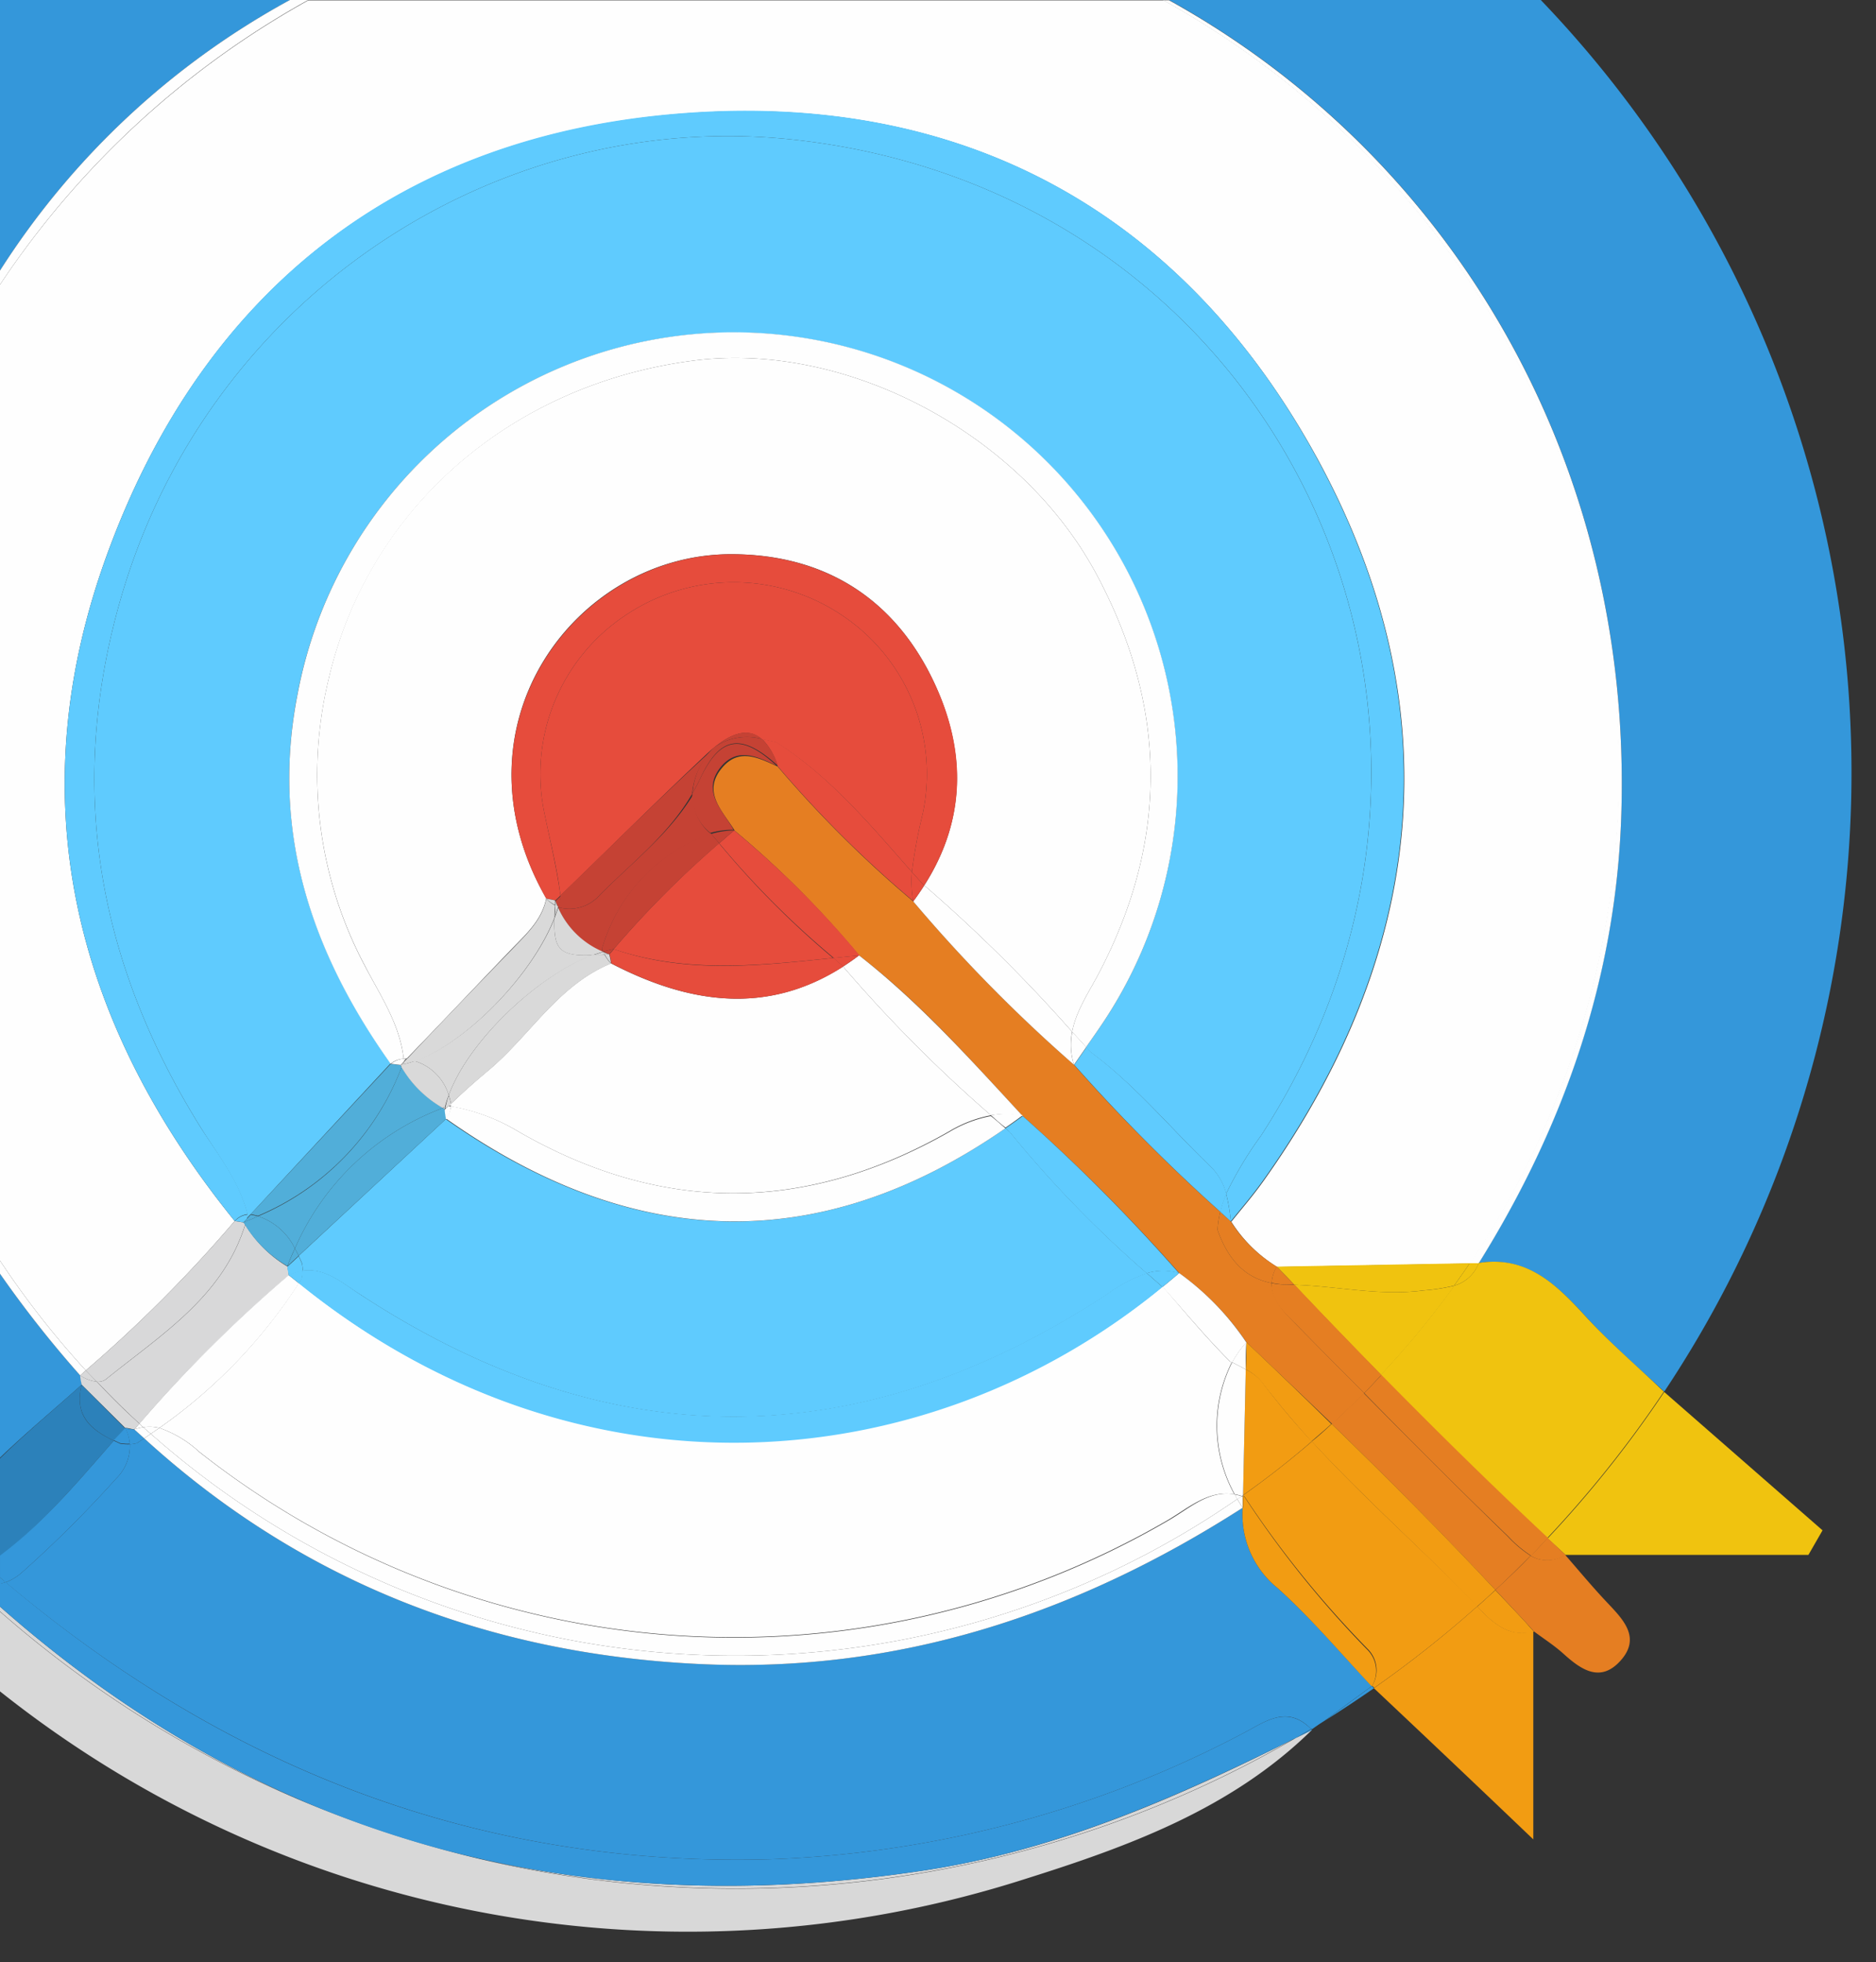 <svg xmlns="http://www.w3.org/2000/svg" viewBox="0 0 153 160"><rect x="0" y="0" width="153" height="160" fill="#333333" stroke="none"/><defs><style>.cls-1{fill:none;}.cls-2{fill:#3497da;}.cls-3{fill:#fefefe;}.cls-4{fill:#d8d8d8;}.cls-5{fill:#f0c30f;}.cls-6{fill:#d8d8d9;}.cls-7{fill:#2c81ba;}.cls-8{fill:#e57e22;}.cls-9{fill:#f29c12;}.cls-10{fill:#5fcbfe;}.cls-11{fill:#51aed9;}.cls-12{fill:#e64c3c;}.cls-13{fill:#c54234;}.cls-14{fill:#d9d9d9;}</style></defs><title>imagefilm-thumb</title><g id="Ebene_2" data-name="Ebene 2"><g id="Ebene_3" data-name="Ebene 3"><path class="cls-1" d="M125.66,0a91,91,0,0,1,10.07,113.47l12.91,11.28-1.15,2H127.68c1.17,1.33,2.33,2.69,3.53,4s2.62,2.8,1,4.63-3.19.77-4.63-.53c-.76-.69-1.62-1.24-2.44-1.85h0v17c-4.77-4.51-8.91-8.43-13-12.33-1.33.92-2.68,1.82-4.06,2.68l-1,.72c-6.55,6.44-15,9.51-23.4,12.16A90.12,90.12,0,0,1,0,137.91V160H153V0Z"/><path class="cls-2" d="M108,140.33c1.38-.86,2.73-1.76,4.06-2.68l-.17-.17Z"/><path class="cls-2" d="M132.23,66.34c-.41,13.27-4.66,25.41-11.63,36.64,3.94-.59,6.34,1.76,8.73,4.37,1.92,2.09,4.09,4,6.16,5.9l.24.22A91,91,0,0,0,125.66,0H95.34C118.11,12.59,133.13,37.25,132.23,66.34Z"/><path class="cls-2" d="M6.66,112.91c0-.25-.09-.5-.12-.76A89.93,89.93,0,0,1,0,103.86v15C2.13,116.81,4.44,114.9,6.66,112.91Z"/><path class="cls-2" d="M23.64,0H0V22.06A64.79,64.79,0,0,1,23.64,0Z"/><path class="cls-3" d="M19.14,99.56h0C5.91,83.21,1.46,64.91,8.81,45c7.92-21.51,24-33.95,46.8-35.73,23-1.8,41,8.09,52,28.43,10.86,20.17,8.67,40.09-4.66,58.73-.79,1.1-1.68,2.13-2.53,3.19a11.6,11.6,0,0,0,3.75,3.69l15.74-.28a72,72,0,0,0-25-103H25.14A72.39,72.39,0,0,0,0,23.21v79.58a72.34,72.34,0,0,0,7,8.95A111.6,111.6,0,0,0,19.14,99.56Z"/><path class="cls-3" d="M7,111.74a72.34,72.34,0,0,1-7-8.95v1.07a89.93,89.93,0,0,0,6.54,8.29Z"/><path class="cls-3" d="M132,63a71.66,71.66,0,0,1-12.13,40l.73,0c7-11.23,11.22-23.37,11.63-36.64.9-29.09-14.12-53.75-36.89-66.34h-.48A72,72,0,0,1,132,63Z"/><path class="cls-3" d="M25.14,0h-1.5A64.79,64.79,0,0,0,0,22.06v1.15A72.39,72.39,0,0,1,25.14,0Z"/><path class="cls-4" d="M83.6,153.21c8.43-2.65,16.85-5.72,23.4-12.16h0l-1.28.64A91,91,0,0,1,0,131.41v6.5A90.12,90.12,0,0,0,83.6,153.21Z"/><path class="cls-4" d="M105.72,141.69c-9.66,4.86-19.52,9.18-30.34,10.82C46.73,156.84,21.51,150,0,131v.39a91,91,0,0,0,105.72,10.28Z"/><path class="cls-5" d="M127.68,126.78h19.81l1.15-2-12.91-11.28a92.09,92.09,0,0,1-9.51,11.94Z"/><path class="cls-5" d="M105.55,104.76c2.33,2.47,4.7,4.92,7.08,7.35a73,73,0,0,0,6-7.28,16.2,16.2,0,0,1-2.54.39C112.52,105.69,109.05,104.86,105.55,104.76Z"/><path class="cls-5" d="M129.33,107.35c-2.39-2.61-4.79-5-8.73-4.37a3,3,0,0,1-2,1.85,73,73,0,0,1-6,7.28c4.44,4.52,9,9,13.59,13.3a92.09,92.09,0,0,0,9.51-11.94l-.24-.22C133.42,111.3,131.25,109.44,129.33,107.35Z"/><path class="cls-5" d="M116.05,105.22a16.2,16.2,0,0,0,2.54-.39c.43-.61.86-1.21,1.28-1.83l-15.74.28c.47.49,1,1,1.42,1.48C109.05,104.86,112.52,105.69,116.05,105.22Z"/><path class="cls-5" d="M120.6,103l-.73,0c-.42.62-.85,1.22-1.28,1.83A3,3,0,0,0,120.6,103Z"/><path class="cls-6" d="M23.55,104h0c0-.25-.07-.49-.11-.73h0A10.05,10.05,0,0,1,20,99.86c-1.83,5.89-6.9,9-11.35,12.6a1.07,1.07,0,0,1-.74.2c1.12,1.18,2.27,2.33,3.47,3.42A111.42,111.42,0,0,1,23.55,104Z"/><path class="cls-6" d="M10.21,116.43c.24,0,.49.09.74.12h0l.42-.47C10.17,115,9,113.84,7.9,112.66a3.11,3.11,0,0,1-1.36-.51c0,.26.07.51.12.76l3.55,3.52Z"/><path class="cls-6" d="M8.64,112.46c4.45-3.61,9.52-6.71,11.35-12.6,0-.06-.09-.12-.13-.19h0l-.72-.11h0A111.6,111.6,0,0,1,7,111.74c.29.31.59.61.89.92A1.07,1.07,0,0,0,8.64,112.46Z"/><path class="cls-6" d="M7,111.74l-.47.41a3.11,3.11,0,0,0,1.36.51C7.6,112.35,7.3,112.05,7,111.74Z"/><path class="cls-7" d="M9.28,117.47c-1.85-.88-3.26-2-2.62-4.56-2.22,2-4.53,3.9-6.66,6v8C3.54,124.19,6.37,120.79,9.28,117.47Z"/><path class="cls-7" d="M6.66,112.91c-.64,2.51.77,3.68,2.62,4.56l.93-1Z"/><path class="cls-2" d="M107,141h0l1-.72-1.06.65Z"/><path class="cls-2" d="M104.22,129.51a7.71,7.71,0,0,1-2.87-6.57C87.84,131.61,73.19,136.46,57,135.68c-17.24-.83-32.46-6.73-45.24-18.4l-.59.39a2.33,2.33,0,0,1-.58.09,3.7,3.7,0,0,1-1.1,2.78,96.12,96.12,0,0,1-7.63,7.61,4.32,4.32,0,0,1-1.4.87c18,15.13,38.58,23.24,62.35,22.58a89.26,89.26,0,0,0,38.53-10.25c1.82-.94,3.61-2.39,5.59-.37l1.06-.65,3.89-2.85C109.34,134.81,107,132,104.22,129.51Z"/><path class="cls-2" d="M106.93,141c-.4.24-.8.48-1.21.71l1.28-.64h0Z"/><path class="cls-2" d="M75.38,152.51c10.82-1.64,20.68-6,30.34-10.82.41-.23.81-.47,1.21-.71-2-2-3.77-.57-5.59.37A89.26,89.26,0,0,1,62.81,151.6C39,152.26,18.41,144.15.46,129a3.47,3.47,0,0,1-.46.13V131C21.51,150,46.73,156.84,75.38,152.51Z"/><path class="cls-2" d="M11.76,117.28l-.81-.73h0c-.25,0-.5-.07-.74-.12h0a3.68,3.68,0,0,1,.38,1.33,2.33,2.33,0,0,0,.58-.09Z"/><path class="cls-2" d="M1.86,128.15a96.12,96.12,0,0,0,7.63-7.61,3.7,3.7,0,0,0,1.1-2.78,3.59,3.59,0,0,1-.8-.05l-.51-.24c-2.91,3.32-5.74,6.72-9.28,9.37v1.78l.46.4A4.32,4.32,0,0,0,1.86,128.15Z"/><path class="cls-2" d="M0,128.62v.53A3.47,3.47,0,0,0,.46,129Z"/><path class="cls-2" d="M10.21,116.43l-.93,1,.51.24a3.59,3.59,0,0,0,.8.05,3.68,3.68,0,0,0-.38-1.33Z"/><path class="cls-8" d="M87.59,86.82h0A124,124,0,0,1,74.48,73.5h0a94.44,94.44,0,0,1-11.06-11h0c-1.51-.68-3.11-1.54-4.49.06-1.73,2,0,3.56,1,5.18A78.41,78.41,0,0,1,70.06,77.9c5,3.86,9.11,8.51,13.35,13.1h0a145.41,145.41,0,0,1,12.76,12.8,22.09,22.09,0,0,1,5.48,5.64q3.5,3.32,7,6.67,1.33-1.23,2.61-2.52-2.79-2.79-5.55-5.6c-1-1-2-2-2-3.37-2.29-.44-3.61-2.07-4.41-4.33a7.76,7.76,0,0,1,.22-1.48A145.14,145.14,0,0,1,87.59,86.82Z"/><path class="cls-8" d="M124.83,126.85c-.94,1-1.89,1.88-2.87,2.79,1.05,1.13,2.11,2.23,3.14,3.38h0c.82.61,1.68,1.16,2.44,1.85,1.44,1.3,3,2.35,4.63.53s.3-3.26-1-4.63-2.36-2.66-3.53-4h0A2.67,2.67,0,0,1,124.83,126.85Z"/><path class="cls-8" d="M111.22,113.59q-1.27,1.29-2.61,2.52c4.55,4.41,9,8.9,13.35,13.53,1-.91,1.93-1.84,2.87-2.79a9.87,9.87,0,0,1-1.87-1.58C119,121.42,115.1,117.52,111.22,113.59Z"/><path class="cls-8" d="M99.3,100.29c.8,2.26,2.12,3.89,4.41,4.33a3,3,0,0,1,.42-1.34,11.6,11.6,0,0,1-3.75-3.69l-.86-.78A7.76,7.76,0,0,0,99.3,100.29Z"/><path class="cls-8" d="M104.79,104.74a6.15,6.15,0,0,1-1.08-.12c-.09,1.38,1,2.39,2,3.37q2.76,2.81,5.55,5.6c.48-.48.94-1,1.41-1.48-2.38-2.43-4.75-4.88-7.08-7.35Z"/><path class="cls-8" d="M126.22,125.41c-.45.48-.92,1-1.39,1.44a2.67,2.67,0,0,0,2.85-.07h0Z"/><path class="cls-8" d="M123,125.27a9.87,9.87,0,0,0,1.87,1.58c.47-.48.94-1,1.39-1.44-4.63-4.33-9.15-8.78-13.59-13.3-.47.5-.93,1-1.41,1.48C115.1,117.52,119,121.42,123,125.27Z"/><path class="cls-8" d="M104.79,104.74l.76,0c-.47-.5-1-1-1.42-1.48a3,3,0,0,0-.42,1.34A6.15,6.15,0,0,0,104.79,104.74Z"/><path class="cls-9" d="M101.6,111.66c-.07,3.41-.15,6.83-.22,10.25q2.91-2.05,5.6-4.38c-1.41-1.53-2.76-3.12-4-4.78A4,4,0,0,0,101.6,111.66Z"/><path class="cls-9" d="M120.75,131.26l-.27-.28a92.12,92.12,0,0,1-8.43,6.67c4.14,3.9,8.28,7.82,13,12.33V133h0C123.21,133.52,121.92,132.48,120.75,131.26Z"/><path class="cls-9" d="M107,117.53q-2.69,2.32-5.6,4.38v.1l.09,0a83,83,0,0,0,10.1,12.49,2.44,2.44,0,0,1,.32,2.95l.17.17a92.12,92.12,0,0,0,8.43-6.67C116.08,126.4,111.28,122.21,107,117.53Z"/><path class="cls-9" d="M101.35,122.94a7.71,7.71,0,0,0,2.87,6.57c2.73,2.46,5.12,5.3,7.66,8a2.44,2.44,0,0,0-.32-2.95A83,83,0,0,1,101.46,122l-.09,0,0,.93Z"/><path class="cls-9" d="M101.65,109.44c0,.74,0,1.48-.05,2.22a4,4,0,0,1,1.35,1.09c1.27,1.66,2.62,3.25,4,4.78.55-.47,1.1-.94,1.63-1.42Q105.15,112.75,101.65,109.44Z"/><path class="cls-9" d="M120.48,131l.27.28c1.17,1.22,2.46,2.26,4.35,1.76-1-1.15-2.09-2.25-3.14-3.38C121.47,130.1,121,130.54,120.48,131Z"/><path class="cls-9" d="M108.61,116.11c-.53.48-1.08,1-1.63,1.42,4.3,4.68,9.1,8.87,13.5,13.45.5-.44,1-.88,1.48-1.34C117.62,125,113.16,120.52,108.61,116.11Z"/><path class="cls-10" d="M20.45,99l11.41-12.3h0c-6.46-9.08-9.81-18.92-7.58-30.2A36.2,36.2,0,1,1,89.9,83.47c-.43.64-.88,1.28-1.32,1.91l.39.43c3.64,2.68,6.5,6.18,9.73,9.28a4.8,4.8,0,0,1,1.3,2.25,30.25,30.25,0,0,1,2.83-4.72c21.89-33.64,1.83-76.88-38.1-81.23C40.45,8.74,16.55,24.33,9.64,49.55,5.47,64.74,8.14,78.77,16.41,92c1.43,2.27,3.13,4.4,3.79,7.08l.12,0Z"/><path class="cls-10" d="M16.41,92C8.14,78.77,5.47,64.74,9.64,49.55,16.55,24.33,40.45,8.74,64.73,11.39c39.93,4.35,60,47.59,38.1,81.23A30.25,30.25,0,0,0,100,97.34a14.88,14.88,0,0,1,.38,2.25c.85-1.06,1.74-2.09,2.53-3.19,13.33-18.64,15.52-38.56,4.66-58.73-10.94-20.34-29-30.23-52-28.43C32.81,11,16.73,23.46,8.81,45,1.46,64.91,5.91,83.21,19.14,99.56h0A1.69,1.69,0,0,1,20.2,99C19.54,96.35,17.84,94.22,16.41,92Z"/><path class="cls-10" d="M20.32,99l-.12,0a.14.14,0,0,1,0,.06c0,.1-.06.19-.08.29.1-.11.2-.23.31-.34Z"/><path class="cls-10" d="M19.86,99.67h0l.28-.29c0-.1.06-.19.08-.29a.14.14,0,0,0,0-.06,1.69,1.69,0,0,0-1.06.53l.72.11Z"/><path class="cls-10" d="M89,85.81l-.39-.43-1,1.44h0a145.14,145.14,0,0,0,11.93,12,9,9,0,0,1,.48-1.47,4.8,4.8,0,0,0-1.3-2.25C95.47,92,92.61,88.49,89,85.81Z"/><path class="cls-10" d="M99.52,98.81l.86.78a14.88,14.88,0,0,0-.38-2.25A9,9,0,0,0,99.52,98.81Z"/><path class="cls-3" d="M94.92,105a.52.52,0,0,1-.11-.1c-19.53,16-48,17.89-70.43-.3A42.73,42.73,0,0,1,13,116.43a9.19,9.19,0,0,1,3.22,1.92,70.41,70.41,0,0,0,79,5.61c1.71-1,3.3-2.48,5.45-2.12a11.55,11.55,0,0,1-.21-10.76l-.14-.06C98.43,109.13,96.7,107.06,94.92,105Z"/><path class="cls-3" d="M13,116.43a42.73,42.73,0,0,0,11.38-11.79c-.28-.23-.56-.44-.83-.67h0a111.42,111.42,0,0,0-12.18,12.11c.1.1.2.2.31.29A3.4,3.4,0,0,1,13,116.43Z"/><path class="cls-3" d="M11.37,116.08l-.42.47a4.56,4.56,0,0,1,.73-.18C11.57,116.28,11.47,116.18,11.37,116.08Z"/><path class="cls-3" d="M95.25,124a70.41,70.41,0,0,1-79-5.61A9.19,9.19,0,0,0,13,116.43l-.7.48a71.92,71.92,0,0,0,88.61,5.32l-.21-.39C98.55,121.48,97,123,95.25,124Z"/><path class="cls-3" d="M100.91,122.23a71.92,71.92,0,0,1-88.61-5.32l-.54.37c12.78,11.67,28,17.57,45.24,18.4,16.19.78,30.84-4.07,44.35-12.74h0C101.2,122.71,101.05,122.47,100.91,122.23Z"/><path class="cls-3" d="M11.68,116.37c.2.19.41.36.62.54l.7-.48A3.4,3.4,0,0,0,11.68,116.37Z"/><path class="cls-3" d="M11.68,116.37a4.56,4.56,0,0,0-.73.18h0l.81.73.54-.37C12.09,116.73,11.88,116.56,11.68,116.37Z"/><path class="cls-3" d="M96.17,103.8c-.45.39-.91.77-1.36,1.14a.52.52,0,0,0,.11.1c1.78,2,3.51,4.09,5.43,6l.14.06a8.24,8.24,0,0,1,1.16-1.64A22.09,22.09,0,0,0,96.17,103.8Z"/><path class="cls-3" d="M100.49,111.08a11.55,11.55,0,0,0,.21,10.76,4,4,0,0,1,.57.14l.11-.07c.07-3.42.15-6.84.22-10.25C101.24,111.46,100.86,111.27,100.49,111.08Z"/><path class="cls-3" d="M101.37,122v-.1l-.11.07Z"/><path class="cls-3" d="M101.27,122a4,4,0,0,0-.57-.14l.21.39Z"/><path class="cls-3" d="M100.91,122.23c.14.24.29.48.44.71h0l0-.93-.1,0Z"/><path class="cls-3" d="M101.6,111.66c0-.74,0-1.48.05-2.22a8.24,8.24,0,0,0-1.16,1.64C100.86,111.27,101.24,111.46,101.6,111.66Z"/><path class="cls-10" d="M82.36,92.3,82,92c-15.15,10.5-30.37,10-45.64-.75l-12,11.15.26.57a2.81,2.81,0,0,1,.07.65c1.8-.27,3.22,1,4.64,1.9q30.51,20,61,0a12,12,0,0,1,3.22-1.69A93.47,93.47,0,0,1,82.36,92.3Z"/><path class="cls-10" d="M24.62,103l-.26-.57-.92.85h0c0,.24.08.48.11.73a3.5,3.5,0,0,1,1.14-.36A2.81,2.81,0,0,0,24.62,103Z"/><path class="cls-10" d="M82,92l.35.31a93.47,93.47,0,0,0,11.17,11.51,4.55,4.55,0,0,1,2.64,0A145.41,145.41,0,0,0,83.41,91h0C82.94,91.34,82.48,91.67,82,92Z"/><path class="cls-10" d="M94.81,104.94l-1.28-1.13a12,12,0,0,0-3.22,1.69q-30.49,20-61,0c-1.42-.93-2.84-2.17-4.64-1.9a2.86,2.86,0,0,1-.09.7c-.07.11-.15.21-.22.33C46.82,122.83,75.28,121,94.81,104.94Z"/><path class="cls-10" d="M24.69,103.61a3.5,3.5,0,0,0-1.14.36h0c.27.23.55.44.83.67.07-.12.15-.22.22-.33A2.86,2.86,0,0,0,24.69,103.61Z"/><path class="cls-10" d="M93.53,103.81l1.28,1.13c.45-.37.91-.75,1.36-1.14A4.55,4.55,0,0,0,93.53,103.81Z"/><path class="cls-11" d="M36.13,90.34A9.18,9.18,0,0,1,32.76,87,21.42,21.42,0,0,1,21.05,99.17a5.07,5.07,0,0,1,3,2.63A21.34,21.34,0,0,1,36.13,90.34Z"/><path class="cls-11" d="M23.44,103.24c.18-.5.4-1,.61-1.44a5.07,5.07,0,0,0-3-2.63c-.33.14-.64.29-1,.41a2.29,2.29,0,0,1-.08.28A10.05,10.05,0,0,0,23.44,103.24Z"/><path class="cls-11" d="M19.86,99.67c0,.07.09.13.13.19a2.29,2.29,0,0,0,.08-.28A1.33,1.33,0,0,1,19.86,99.67Z"/><path class="cls-11" d="M32.76,87a.75.75,0,0,1-.09-.15l-.81-.1h0L20.45,99l.6.13A21.42,21.42,0,0,0,32.76,87Z"/><path class="cls-11" d="M21.05,99.17l-.6-.13c-.11.11-.21.23-.31.34s-.05.13-.07.2C20.41,99.46,20.72,99.31,21.05,99.17Z"/><path class="cls-11" d="M20.14,99.38l-.28.29h0a1.33,1.33,0,0,0,.21-.09C20.09,99.51,20.12,99.45,20.14,99.38Z"/><path class="cls-11" d="M36.37,91.24h0c0-.27-.06-.54-.1-.81a1.1,1.1,0,0,1-.14-.09A21.34,21.34,0,0,0,24.05,101.8l.31.59Z"/><path class="cls-11" d="M24.36,102.39l-.31-.59c-.21.47-.43.94-.61,1.44h0Z"/><path class="cls-3" d="M33.16,86.33c2.9-3,5.79-6.06,8.7-9.08,1.14-1.17,2.34-2.28,2.69-4h0C36.46,59.11,47,45.14,59.66,45.19c7.23,0,12.83,3.28,16.14,9.68,3,5.87,3.13,11.77-.42,17.32A125.86,125.86,0,0,1,87.44,84.13c.33-1.75,1.41-3.29,2.24-4.89,5.66-10.87,5.52-21.67-.28-32.46C83.24,35.33,69,27.78,56.52,29.41c-15,1.95-26.57,12.19-29.73,26a33.17,33.17,0,0,0,2.93,23.26c1.26,2.46,2.88,4.78,3.2,7.64h.24Z"/><path class="cls-3" d="M87.44,84.13A125.86,125.86,0,0,0,75.38,72.19c-.28.44-.58.88-.9,1.31h0A124,124,0,0,0,87.59,86.82,5.42,5.42,0,0,1,87.44,84.13Z"/><path class="cls-3" d="M29.72,78.69a33.17,33.17,0,0,1-2.93-23.26C30,41.6,41.54,31.36,56.52,29.41,69,27.78,83.24,35.33,89.4,46.78c5.8,10.79,5.94,21.59.28,32.46-.83,1.6-1.91,3.14-2.24,4.89l1.14,1.25c.44-.63.89-1.27,1.32-1.91A36.2,36.2,0,1,0,24.28,56.54c-2.23,11.28,1.12,21.12,7.58,30.2h0a1.75,1.75,0,0,1,1.06-.41C32.6,83.47,31,81.15,29.72,78.69Z"/><path class="cls-3" d="M87.59,86.82h0l1-1.44-1.14-1.25A5.42,5.42,0,0,0,87.59,86.82Z"/><path class="cls-3" d="M33.13,86.32h-.21l0,.22.21-.22Z"/><path class="cls-3" d="M32.67,86.84l.28-.29,0-.22a1.75,1.75,0,0,0-1.06.41l.81.1Z"/><path class="cls-3" d="M49.83,78.55h0c-4.29,1.76-6.57,5.82-9.92,8.66C38.84,88.1,37.82,89,36.78,90a1.62,1.62,0,0,1,0,.22A15.75,15.75,0,0,1,42,92.1C53.77,99,65.62,99,77.44,92.23a10.33,10.33,0,0,1,3.38-1.29A116.06,116.06,0,0,1,68.76,78.81C62.58,82.77,56.24,81.88,49.83,78.55Z"/><path class="cls-3" d="M80.82,90.94a6.68,6.68,0,0,1,2.59.06c-4.24-4.59-8.4-9.24-13.35-13.1-.43.33-.87.63-1.3.91A116.06,116.06,0,0,0,80.82,90.94Z"/><path class="cls-3" d="M82,92c-.4-.34-.79-.7-1.19-1a10.33,10.33,0,0,0-3.38,1.29C65.62,99,53.77,99,42,92.1a15.75,15.75,0,0,0-5.23-1.9,1.75,1.75,0,0,1-.4,1h0C51.64,102,66.86,102.49,82,92Z"/><path class="cls-3" d="M80.82,90.94c.4.35.79.71,1.19,1,.47-.32.93-.65,1.4-1h0A6.68,6.68,0,0,0,80.82,90.94Z"/><path class="cls-3" d="M36.57,90.16l.2,0a1.62,1.62,0,0,0,0-.22Z"/><path class="cls-3" d="M36.77,90.2l-.2,0-.3.27h0c0,.27.07.54.1.81h0A1.75,1.75,0,0,0,36.77,90.2Z"/><path class="cls-12" d="M68.72,50.2a15.83,15.83,0,0,0-17.87.08,15.53,15.53,0,0,0-6.41,16.21c.45,2.17,1,4.33,1.27,6.53,4-3.86,7.9-7.76,11.94-11.55.2-.19.41-.37.62-.54l0,0c1.39-1.13,2.76-1.63,3.86-.65.38.07.78.16,1.17.25C67.7,63.31,71,67.28,74.37,71.1a40.94,40.94,0,0,1,.88-4.73A15.55,15.55,0,0,0,68.72,50.2Z"/><path class="cls-12" d="M58.29,60.91l0,0Z"/><path class="cls-12" d="M74.37,71.1C71,67.28,67.7,63.31,63.32,60.51c-.39-.09-.79-.18-1.17-.25a5.09,5.09,0,0,1,1.27,2.21h0a94.44,94.44,0,0,0,11.06,11A9.27,9.27,0,0,1,74.37,71.1Z"/><path class="cls-12" d="M75.8,54.87c-3.31-6.4-8.91-9.65-16.14-9.68-12.62,0-23.2,13.92-15.11,28.08q.38.06.75.15l.41-.4c-.3-2.2-.82-4.36-1.27-6.53a15.53,15.53,0,0,1,6.41-16.21,15.83,15.83,0,0,1,17.87-.08,15.55,15.55,0,0,1,6.53,16.17,40.94,40.94,0,0,0-.88,4.73l.9,1,.11.09C78.93,66.64,78.84,60.74,75.8,54.87Z"/><path class="cls-12" d="M75.38,72.19l-.11-.09-.9-1a9.27,9.27,0,0,0,.11,2.4h0C74.8,73.07,75.1,72.63,75.38,72.19Z"/><path class="cls-12" d="M50.05,77.39h0c5.91,2,11.9,1.34,17.89.72a72.7,72.7,0,0,1-9.3-9.35A80.64,80.64,0,0,0,50.05,77.39Z"/><path class="cls-12" d="M68,78.11l2.1-.21A78.41,78.41,0,0,0,59.88,67.71c-.42.34-.81.7-1.22,1.05A72.7,72.7,0,0,0,68,78.11Z"/><path class="cls-12" d="M50.07,77.39h0l-.37.42h0a4.62,4.62,0,0,1,.15.74c6.41,3.33,12.75,4.22,18.93.26l-.1-.1c-.24-.19-.46-.4-.7-.6C62,78.73,56,79.44,50.07,77.39Z"/><path class="cls-12" d="M68.66,78.71l.1.1c.43-.28.87-.58,1.3-.91l-2.1.21C68.2,78.31,68.42,78.52,68.66,78.71Z"/><path class="cls-13" d="M48.9,73a3.28,3.28,0,0,1-3.26,1L45.52,74h0a6.91,6.91,0,0,0,3.66,3.65h0c0-.08-.07-.14-.1-.22A14,14,0,0,1,58,68s0,0,0,0a3.85,3.85,0,0,1-1.47-3.2C54.54,68.05,51.54,70.33,48.9,73Z"/><path class="cls-13" d="M57.06,63.58c-.19.4-.39.76-.6,1.13a3.85,3.85,0,0,0,1.47,3.2s0,0,0,0a6.71,6.71,0,0,1,1.9-.25c-.91-1.62-2.68-3.16-1-5.18,1.38-1.6,3-.74,4.49-.06C60.47,59.82,58.73,60,57.06,63.58Z"/><polygon class="cls-13" points="45.52 73.95 45.52 73.95 45.52 73.95 45.52 73.95"/><path class="cls-13" d="M49.19,77.6h0Z"/><path class="cls-13" d="M45.71,73s0,.09,0,.13a6.24,6.24,0,0,1-.2.8l.12.07a3.28,3.28,0,0,0,3.26-1c2.64-2.66,5.64-4.94,7.56-8.28A5.84,5.84,0,0,1,57.4,62a4,4,0,0,1,.87-1c-.21.17-.42.35-.62.54C53.61,65.26,49.68,69.16,45.71,73Z"/><path class="cls-13" d="M58.29,60.91a4.63,4.63,0,0,1,3.86-.65C61.05,59.28,59.68,59.78,58.29,60.91Z"/><path class="cls-13" d="M62.15,60.26a4.63,4.63,0,0,0-3.86.65l0,0a4,4,0,0,0-.87,1,5.84,5.84,0,0,0-.94,2.76c.21-.37.41-.73.6-1.13,1.67-3.62,3.41-3.76,6.36-1.11h0A5.09,5.09,0,0,0,62.15,60.26Z"/><path class="cls-13" d="M45.52,74a6.24,6.24,0,0,0,.2-.8s0-.09,0-.13l-.41.4c.06.18.14.35.22.53Z"/><path class="cls-13" d="M49.09,77.38c0,.08.07.14.1.22a7.16,7.16,0,0,1,.86-.21,80.64,80.64,0,0,1,8.61-8.63c-.23-.27-.46-.53-.68-.8A14,14,0,0,0,49.09,77.38Z"/><path class="cls-13" d="M58.66,68.76c.41-.35.8-.71,1.22-1.05A6.71,6.71,0,0,0,58,68C58.2,68.23,58.43,68.49,58.66,68.76Z"/><path class="cls-13" d="M49.68,77.81h0l.37-.42a7.16,7.16,0,0,0-.86.21h0C49.36,77.67,49.51,77.75,49.68,77.81Z"/><path class="cls-14" d="M48.34,77.88c-2.66.1-3.21-.42-3.12-3C43.43,79.46,38.1,85,33.82,86.51A4.18,4.18,0,0,1,36.6,89.3C38.15,85,43.7,79.63,48.34,77.88Z"/><path class="cls-14" d="M36.6,89.3a4.18,4.18,0,0,0-2.78-2.79c-.33.12-.66.21-1,.29l-.09.19a9.18,9.18,0,0,0,3.37,3.35l.19-.08A7,7,0,0,1,36.6,89.3Z"/><path class="cls-14" d="M32.67,86.84h0a.75.75,0,0,0,.09.15l.09-.19Z"/><path class="cls-14" d="M36.32,90.26l-.19.08a1.1,1.1,0,0,0,.14.09h0A1.54,1.54,0,0,1,36.32,90.26Z"/><path class="cls-14" d="M45.22,74.83c0-.31,0-.66.05-1a4,4,0,0,1-.72-.53h0c-.35,1.7-1.55,2.81-2.69,4-2.91,3-5.8,6-8.7,9.08a6.36,6.36,0,0,1,.66.18C38.1,85,43.43,79.46,45.22,74.83Z"/><path class="cls-14" d="M32.85,86.8c.31-.08.64-.17,1-.29a6.36,6.36,0,0,0-.66-.18l-.21.22v0C32.92,86.64,32.88,86.72,32.85,86.8Z"/><path class="cls-14" d="M32.85,86.8c0-.08.07-.16.1-.23v0l-.28.29h0Z"/><path class="cls-14" d="M36.78,90c1-.94,2.06-1.88,3.13-2.77,3.35-2.84,5.63-6.9,9.92-8.66h0a3.39,3.39,0,0,1-.52-.72c-.35,0-.67,0-1,0C43.7,79.63,38.15,85,36.6,89.3a5.92,5.92,0,0,1,.18.67Z"/><path class="cls-14" d="M36.78,90a5.92,5.92,0,0,0-.18-.67,7,7,0,0,0-.28,1l.23-.1h0l.21-.18Z"/><path class="cls-14" d="M36.57,90.16h0l-.23.1a1.54,1.54,0,0,0,0,.17h0Z"/><path class="cls-14" d="M45.27,73.8c0-.12,0-.24,0-.38q-.37-.09-.75-.15h0A4,4,0,0,0,45.27,73.8Z"/><path class="cls-14" d="M49.83,78.55h0a4.62,4.62,0,0,0-.15-.74h0l-.37,0A3.39,3.39,0,0,0,49.83,78.55Z"/><path class="cls-14" d="M48.34,77.88l.84-.28A6.91,6.91,0,0,1,45.52,74c-.08.29-.19.58-.3.88C45.13,77.46,45.68,78,48.34,77.88Z"/><path class="cls-14" d="M45.27,73.8c0,.37,0,.72-.05,1,.11-.3.22-.59.3-.88h0Z"/><path class="cls-14" d="M49.31,77.83c0-.07-.07-.15-.11-.22h0l-.84.28C48.64,77.87,49,77.86,49.31,77.83Z"/><path class="cls-14" d="M45.52,74c-.08-.18-.16-.35-.22-.53,0,.14,0,.26,0,.38Z"/><path class="cls-14" d="M49.31,77.83l.37,0c-.17-.06-.32-.14-.48-.2C49.24,77.68,49.27,77.76,49.31,77.83Z"/></g></g></svg>